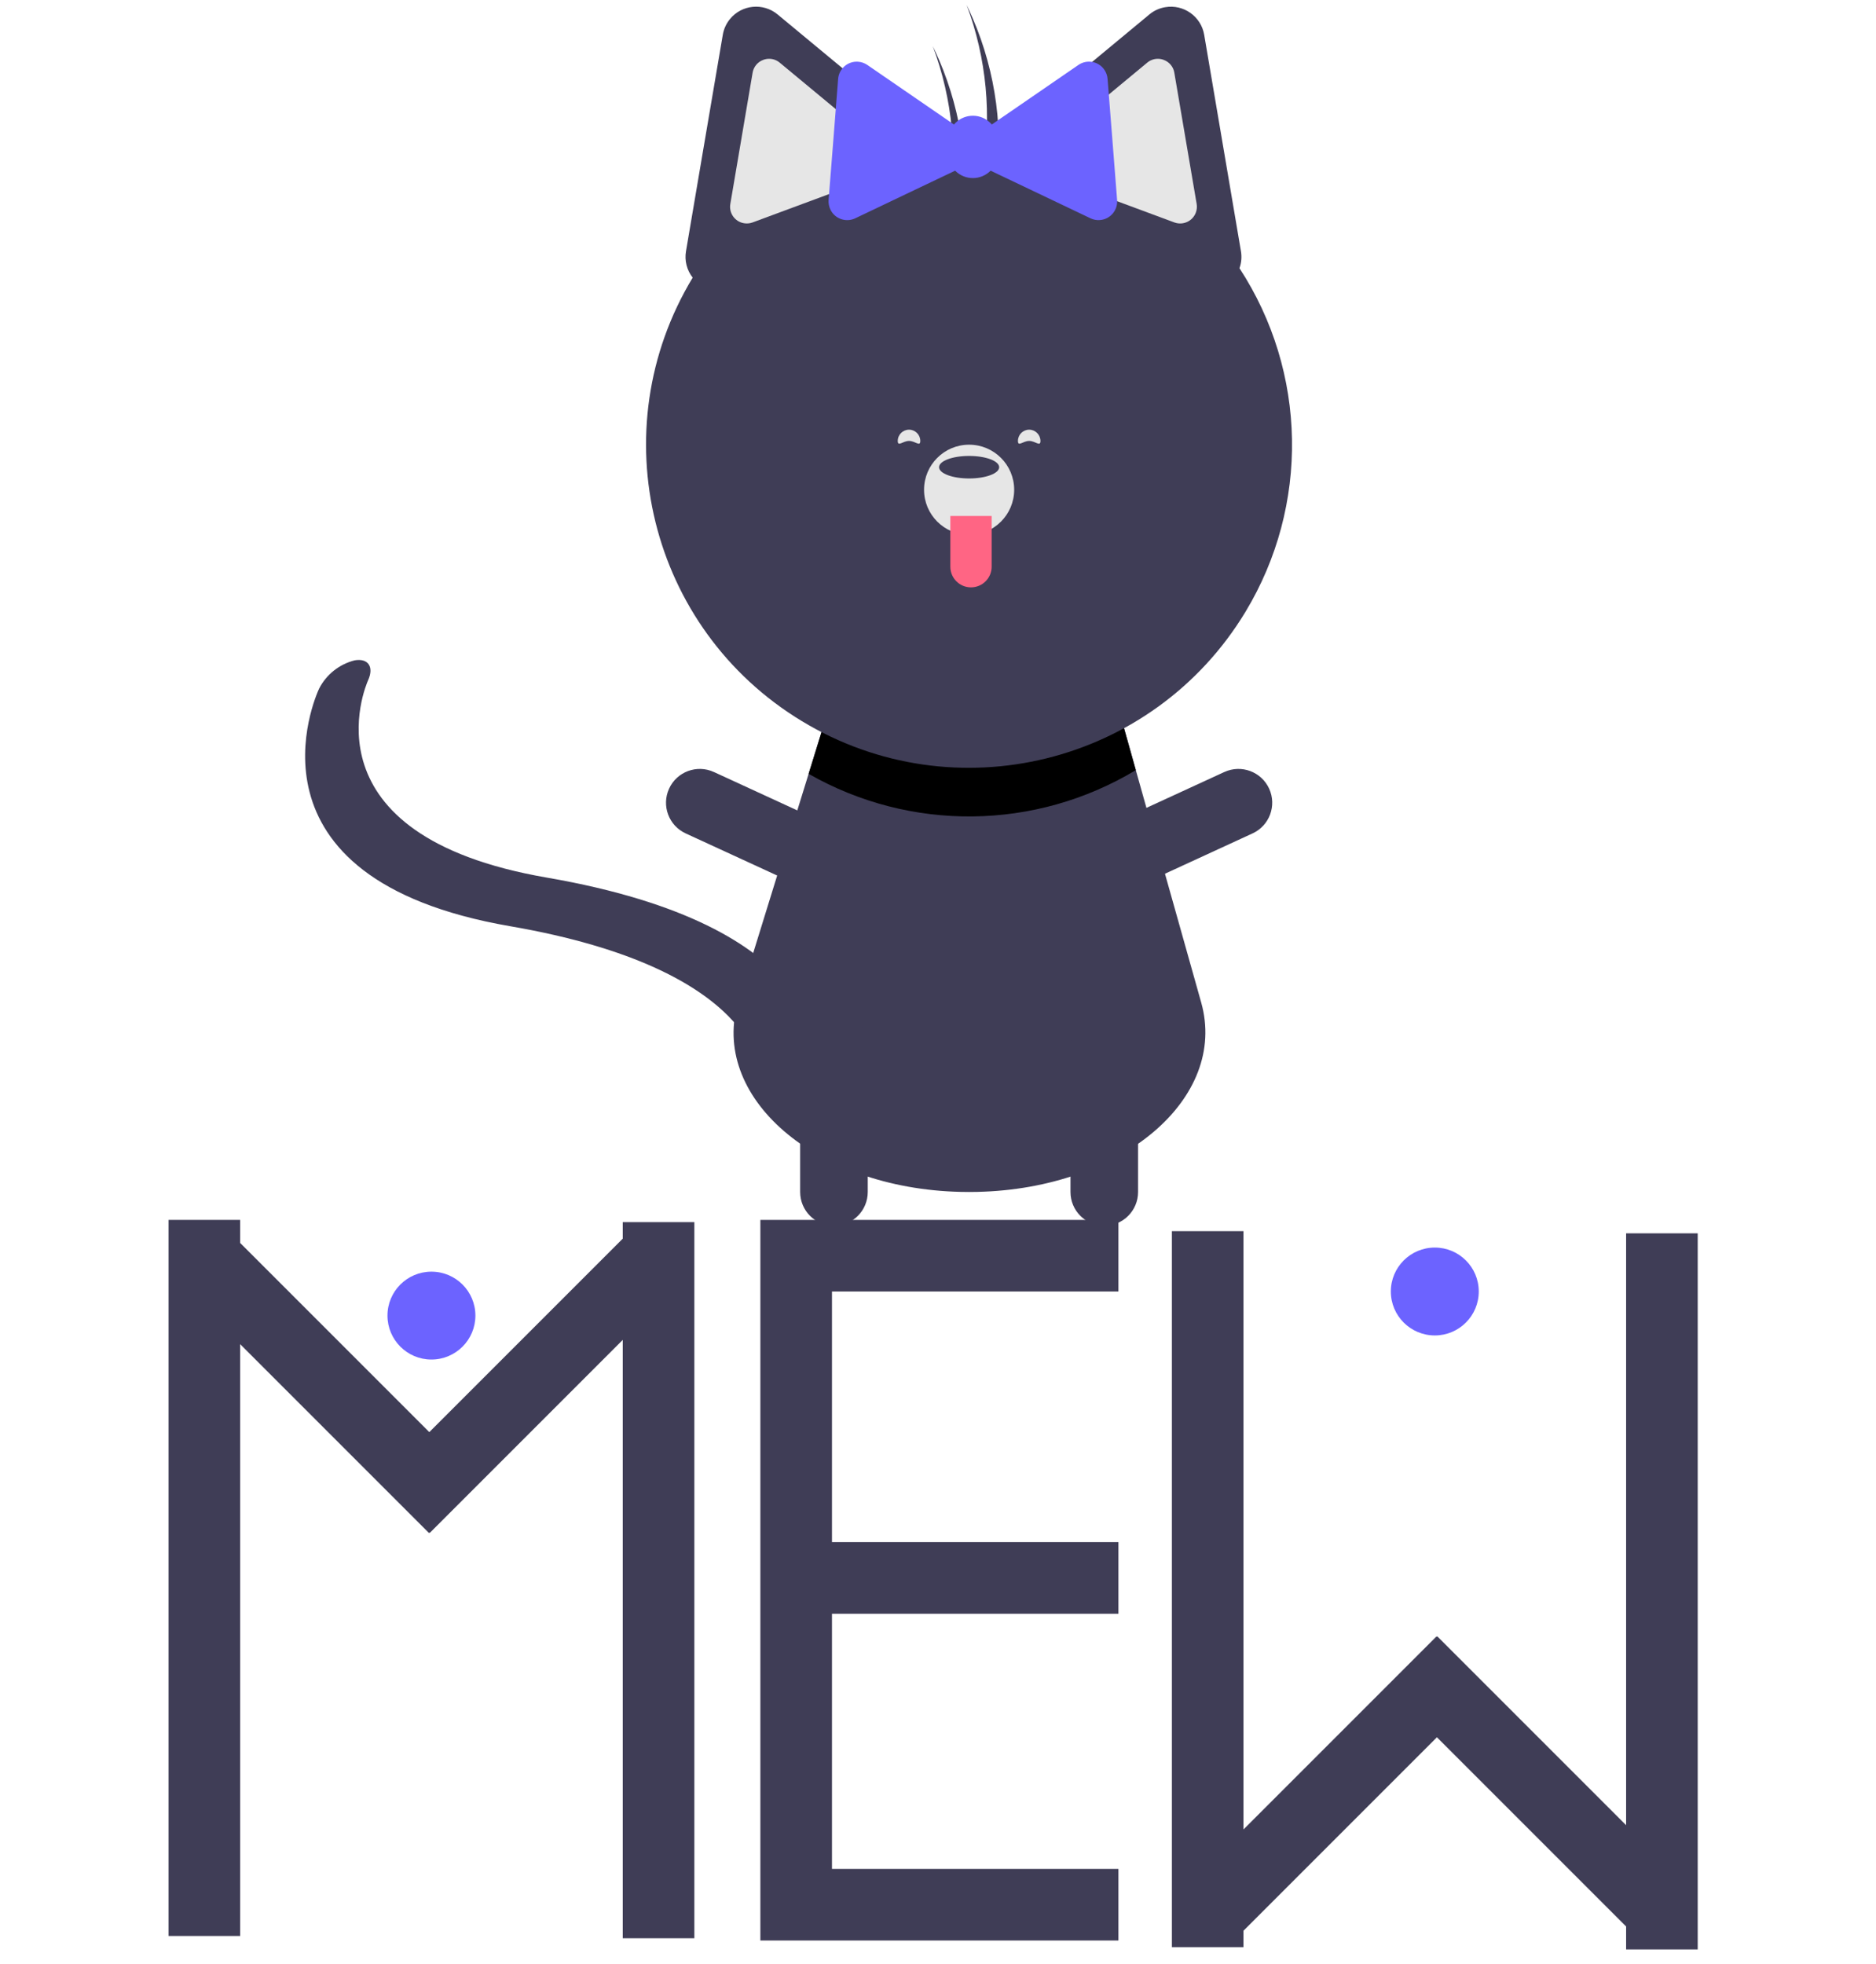 <?xml version="1.0" encoding="UTF-8" standalone="no"?>
<!DOCTYPE svg PUBLIC "-//W3C//DTD SVG 1.1//EN" "http://www.w3.org/Graphics/SVG/1.1/DTD/svg11.dtd">
<svg version="1.1" xmlns="http://www.w3.org/2000/svg" xmlns:xlink="http://www.w3.org/1999/xlink" preserveAspectRatio="xMidYMid meet" viewBox="138.297 100.19 316.894 401.84" width="1812.89" height="1897.84"><defs><path d="M303.11 344.06C303.68 344.06 304.24 344.05 304.8 344.04C334.53 343.37 356.08 324.79 350.6 305.3C349.71 302.13 345.25 286.28 337.22 257.75L333.84 245.72L273.91 246.74L270.27 258.51C261.67 286.3 256.89 301.75 255.94 304.84C249.87 324.43 271.42 343.37 301.42 344.04C301.98 344.05 302.54 344.06 303.11 344.06Z" id="d1fOo1iVEF"></path><path d="M270.27 258.51C291.08 270.4 316.69 270.11 337.22 257.75C337 256.95 335.87 252.93 333.84 245.72L273.91 246.74C271.97 253.01 270.76 256.94 270.27 258.51Z" id="g2UNUAxZfv"></path><path d="M216.66 279.73C166.53 271.08 179.57 240.62 180.15 239.33C181.37 236.62 180.14 234.81 177.38 235.29C174.25 236.08 171.6 238.18 170.12 241.06C169.38 242.64 152.65 279.93 209.22 289.69C260.13 298.47 260.31 319.85 260.3 320.07C260.17 322.43 262.52 323.15 265.56 321.69C268.6 320.22 271.18 317.12 271.32 314.76C271.35 314.26 271.55 308.32 265.52 301.24C259.06 293.63 245.41 284.69 216.66 279.73Z" id="avpWwFK2s"></path><path d="M337.68 344.06C337.68 344.06 337.68 344.06 337.68 344.06C337.68 341.06 337.68 317.09 337.68 314.09C337.68 310.27 334.58 307.18 330.76 307.19C326.95 307.19 323.86 310.28 323.85 314.09C323.85 317.09 323.85 341.06 323.85 344.06C323.85 347.88 326.95 350.97 330.77 350.97C330.77 350.97 330.77 350.97 330.77 350.97C334.59 350.97 337.68 347.88 337.68 344.06Z" id="e1yhhSmRbu"></path><path d="M333.88 283.23C333.88 283.23 333.88 283.23 333.88 283.23C336.6 281.98 358.38 271.96 361.1 270.7C364.57 269.11 366.09 265.01 364.5 261.54C362.91 258.07 358.8 256.54 355.33 258.14C355.33 258.14 355.32 258.14 355.32 258.14C352.6 259.39 330.82 269.41 328.1 270.67C324.63 272.26 323.11 276.37 324.71 279.84C324.71 279.84 324.71 279.84 324.71 279.84C326.3 283.31 330.41 284.82 333.88 283.23Z" id="b1lADnCcI3"></path><path d="M272.34 283.23C272.34 283.23 272.34 283.23 272.34 283.23C269.62 281.98 247.84 271.96 245.12 270.7C241.65 269.11 240.13 265.01 241.72 261.54C243.31 258.07 247.42 256.54 250.89 258.14C250.89 258.14 250.9 258.14 250.9 258.14C253.62 259.39 275.4 269.41 278.12 270.67C281.59 272.26 283.11 276.37 281.51 279.84C281.51 279.84 281.51 279.84 281.51 279.84C279.92 283.31 275.81 284.82 272.34 283.23Z" id="a7YVKKQSr"></path><path d="M268.54 344.06C268.54 344.06 268.54 344.06 268.54 344.06C268.54 341.06 268.54 317.09 268.54 314.09C268.54 310.27 271.64 307.18 275.46 307.19C279.27 307.19 282.36 310.28 282.37 314.09C282.37 317.09 282.37 341.06 282.37 344.06C282.37 347.88 279.27 350.97 275.45 350.97C275.45 350.97 275.45 350.97 275.45 350.97C271.63 350.97 268.54 347.88 268.54 344.06Z" id="f3EGJr9j2t"></path><path d="M358.73 151.59C358.48 150.11 357.23 142.73 354.97 129.45C352.71 116.16 351.46 108.78 351.21 107.31C350.57 103.55 347 101.02 343.24 101.66C342.04 101.86 340.92 102.37 339.99 103.15C338.84 104.1 333.07 108.88 322.7 117.48C316.68 122.46 313.33 125.24 312.66 125.79C305.68 124.77 298.58 124.87 291.63 126.11C290.94 125.53 287.47 122.66 281.22 117.48C270.84 108.88 265.08 104.1 263.93 103.15C260.99 100.71 256.63 101.12 254.2 104.06C253.43 104.99 252.91 106.11 252.71 107.31C252.46 108.78 251.2 116.16 248.94 129.45C246.69 142.73 245.43 150.11 245.18 151.59C244.85 153.5 245.35 155.47 246.55 156.99C227.67 188.22 237.67 228.85 268.9 247.73C300.13 266.62 340.76 256.61 359.65 225.38C372.79 203.65 372.31 176.32 358.43 155.06C358.83 153.94 358.93 152.75 358.73 151.59Z" id="b1rRTghDqd"></path><path d="M318.58 130.39C318.58 130.39 318.58 130.39 318.58 130.39C317.13 131.59 316.93 133.75 318.13 135.2C318.52 135.66 319.01 136.02 319.58 136.23C322.13 137.17 342.55 144.75 345.11 145.7C346.88 146.35 348.85 145.45 349.5 143.68C349.71 143.12 349.77 142.51 349.67 141.92C349.21 139.23 345.56 117.76 345.1 115.07C344.91 113.86 344.07 112.86 342.92 112.44C342.54 112.29 342.13 112.22 341.72 112.22C340.93 112.22 340.16 112.5 339.55 113.01C339.55 113.01 332.56 118.8 318.58 130.39Z" id="a1btPqFjEE"></path><path d="M258.81 115.07C258.35 117.76 254.7 139.23 254.25 141.92C253.93 143.78 255.18 145.55 257.04 145.86C257.64 145.96 258.24 145.91 258.81 145.7C261.36 144.75 281.79 137.17 284.34 136.23C286.11 135.57 287.01 133.6 286.36 131.83C286.15 131.27 285.79 130.77 285.33 130.39C283.23 128.65 266.46 114.75 264.36 113.01C263.75 112.5 262.99 112.22 262.19 112.22C261.78 112.22 261.38 112.29 260.99 112.44C259.84 112.86 259.01 113.86 258.81 115.07Z" id="aceeXAr3AC"></path><path d="M303.11 191.17C298.02 191.17 293.89 195.29 293.89 200.39C293.89 205.48 298.02 209.61 303.11 209.61C308.2 209.61 312.33 205.48 312.33 200.39C312.33 195.29 308.2 191.17 303.11 191.17Z" id="b1EZczkHJ"></path><path d="M309.26 195.78C309.26 197.05 306.5 198.08 303.11 198.08C299.71 198.08 296.96 197.05 296.96 195.78C296.96 194.5 299.71 193.47 303.11 193.47C306.5 193.47 309.26 194.5 309.26 195.78Z" id="f1gMnATd81"></path><path d="M303.49 220.36C301.16 220.36 299.27 218.47 299.27 216.14C299.27 216.14 299.27 216.14 299.27 216.14C299.27 215.45 299.27 211.99 299.27 205.76L307.72 205.76C307.72 211.99 307.72 215.45 307.72 216.14C307.72 218.47 305.83 220.36 303.49 220.36C303.49 220.36 303.49 220.36 303.49 220.36C303.49 220.36 303.49 220.36 303.49 220.36Z" id="asRuW4Zal"></path><path d="M303.87 103.99C308.64 115.11 310.25 127.33 308.52 139.3C307.66 138.05 306.75 136.74 305.82 135.42C307.8 123.92 306.69 112.11 302.6 101.19C303.04 102.11 303.47 103.04 303.87 103.99Z" id="d1DBkiIdd"></path><path d="M296.96 112.44C301.73 123.56 303.34 135.78 301.61 147.75C300.74 146.5 299.83 145.19 298.91 143.87C300.89 132.37 299.77 120.56 295.68 109.64C296.12 110.56 296.56 111.49 296.96 112.44Z" id="c5AkTP9mI"></path><path d="M275.34 128.72C275.92 121.28 276.25 117.15 276.31 116.33C276.48 114.22 278.32 112.65 280.42 112.82C281.09 112.87 281.73 113.1 282.29 113.48C282.97 113.95 286.38 116.29 292.53 120.52C297.02 123.6 299.51 125.31 300.01 125.66C301.83 123.52 305.05 123.26 307.18 125.09C307.39 125.26 307.58 125.45 307.75 125.66C308.25 125.31 310.74 123.6 315.23 120.52C321.37 116.29 324.79 113.95 325.47 113.48C327.21 112.28 329.59 112.72 330.78 114.46C331.16 115.02 331.39 115.66 331.44 116.33C331.51 117.15 331.83 121.28 332.42 128.72C333 136.15 333.33 140.28 333.39 141.1C333.56 143.21 331.99 145.05 329.88 145.21C329.21 145.27 328.54 145.14 327.94 144.85C327.19 144.5 323.45 142.71 316.72 139.5C311.19 136.87 308.12 135.4 307.51 135.11C305.53 137.11 302.3 137.13 300.3 135.16C300.28 135.14 300.27 135.12 300.25 135.11C299.64 135.4 296.56 136.87 291.03 139.5C284.31 142.71 280.57 144.5 279.82 144.85C277.91 145.76 275.63 144.96 274.72 143.05C274.44 142.44 274.31 141.77 274.36 141.1C274.49 139.45 274.82 135.32 275.34 128.72Z" id="bmwsUl1O5"></path><path d="M315.4 190.4C316.67 190.4 317.71 191.67 317.71 190.4C317.7 189.13 316.67 188.1 315.4 188.1C314.13 188.1 313.1 189.13 313.1 190.4C313.1 191.67 314.13 190.4 315.4 190.4Z" id="bDpzwSvZl"></path><path d="M290.82 190.4C289.54 190.4 288.51 191.67 288.51 190.4C288.51 189.13 289.55 188.1 290.82 188.1C292.09 188.1 293.12 189.13 293.12 190.4C293.12 191.67 292.09 190.4 290.82 190.4Z" id="c3F2sPE07f"></path><path d="M333.66 349.77L260.4 349.77L260.4 350.69L260.4 364.42L260.4 415.7L260.4 430.35L260.4 482.55L260.4 497.2L275.05 497.2L333.66 497.2L333.66 482.55L275.05 482.55L275.05 430.35L333.66 430.35L333.66 415.7L275.05 415.7L275.05 364.42L333.66 364.42L333.66 364.42L333.66 349.77Z" id="d2mAdHZ52b"></path><path d="M437.54 473.61L398.91 434.98L398.82 435.07L398.74 434.99L359.25 474.48L359.25 352.07L344.6 352.07L344.6 498.57L359.25 498.57L359.25 495.2L398.83 455.62L437.54 494.33L437.54 499.03L452.19 499.03L452.19 352.52L437.54 352.52L437.54 352.52L437.54 473.61Z" id="b14HMb0f0I"></path><path d="M232.24 353.61L192.66 393.19L153.95 354.48L153.95 349.77L139.3 349.77L139.3 496.28L153.95 496.28L153.95 375.19L192.58 413.82L192.67 413.73L192.75 413.81L232.24 374.32L232.24 496.74L246.89 496.74L246.89 350.23L232.24 350.23L232.24 350.23L232.24 353.61Z" id="b6hPweewLU"></path><path d="M398.4 355.43C393.43 355.43 389.4 359.45 389.4 364.42C389.4 369.39 393.43 373.41 398.4 373.41C403.36 373.41 407.39 369.39 407.39 364.42C407.39 359.45 403.36 355.43 398.4 355.43Z" id="c1W8jWJ7Y3"></path><path d="M193.09 360.36C188.13 360.36 184.1 364.38 184.1 369.35C184.1 374.31 188.13 378.34 193.09 378.34C198.06 378.34 202.09 374.31 202.09 369.35C202.09 364.38 198.06 360.36 193.09 360.36Z" id="b767GbLgf"></path></defs><g><g><use xlink:href="#d1fOo1iVEF" opacity="1" fill="#3f3d56" fill-opacity="1"></use><g><use xlink:href="#d1fOo1iVEF" opacity="1" fill-opacity="0" stroke="#000000" stroke-width="1" stroke-opacity="0"></use></g></g><g><use xlink:href="#g2UNUAxZfv" opacity="1" fill="#000000" fill-opacity="1"></use><g><use xlink:href="#g2UNUAxZfv" opacity="1" fill-opacity="0" stroke="#000000" stroke-width="1" stroke-opacity="0"></use></g></g><g><use xlink:href="#avpWwFK2s" opacity="1" fill="#3f3d56" fill-opacity="1"></use><g><use xlink:href="#avpWwFK2s" opacity="1" fill-opacity="0" stroke="#000000" stroke-width="1" stroke-opacity="0"></use></g></g><g><use xlink:href="#e1yhhSmRbu" opacity="1" fill="#3f3d56" fill-opacity="1"></use><g><use xlink:href="#e1yhhSmRbu" opacity="1" fill-opacity="0" stroke="#000000" stroke-width="1" stroke-opacity="0"></use></g></g><g><use xlink:href="#b1lADnCcI3" opacity="1" fill="#3f3d56" fill-opacity="1"></use><g><use xlink:href="#b1lADnCcI3" opacity="1" fill-opacity="0" stroke="#000000" stroke-width="1" stroke-opacity="0"></use></g></g><g><use xlink:href="#a7YVKKQSr" opacity="1" fill="#3f3d56" fill-opacity="1"></use><g><use xlink:href="#a7YVKKQSr" opacity="1" fill-opacity="0" stroke="#000000" stroke-width="1" stroke-opacity="0"></use></g></g><g><use xlink:href="#f3EGJr9j2t" opacity="1" fill="#3f3d56" fill-opacity="1"></use><g><use xlink:href="#f3EGJr9j2t" opacity="1" fill-opacity="0" stroke="#000000" stroke-width="1" stroke-opacity="0"></use></g></g><g><use xlink:href="#b1rRTghDqd" opacity="1" fill="#3f3d56" fill-opacity="1"></use><g><use xlink:href="#b1rRTghDqd" opacity="1" fill-opacity="0" stroke="#000000" stroke-width="1" stroke-opacity="0"></use></g></g><g><use xlink:href="#a1btPqFjEE" opacity="1" fill="#e6e6e6" fill-opacity="1"></use><g><use xlink:href="#a1btPqFjEE" opacity="1" fill-opacity="0" stroke="#000000" stroke-width="1" stroke-opacity="0"></use></g></g><g><use xlink:href="#aceeXAr3AC" opacity="1" fill="#e6e6e6" fill-opacity="1"></use><g><use xlink:href="#aceeXAr3AC" opacity="1" fill-opacity="0" stroke="#000000" stroke-width="1" stroke-opacity="0"></use></g></g><g><use xlink:href="#b1EZczkHJ" opacity="1" fill="#e6e6e6" fill-opacity="1"></use><g><use xlink:href="#b1EZczkHJ" opacity="1" fill-opacity="0" stroke="#000000" stroke-width="1" stroke-opacity="0"></use></g></g><g><use xlink:href="#f1gMnATd81" opacity="1" fill="#3f3d56" fill-opacity="1"></use><g><use xlink:href="#f1gMnATd81" opacity="1" fill-opacity="0" stroke="#000000" stroke-width="1" stroke-opacity="0"></use></g></g><g><use xlink:href="#asRuW4Zal" opacity="1" fill="#ff6584" fill-opacity="1"></use><g><use xlink:href="#asRuW4Zal" opacity="1" fill-opacity="0" stroke="#000000" stroke-width="1" stroke-opacity="0"></use></g></g><g><use xlink:href="#d1DBkiIdd" opacity="1" fill="#3f3d56" fill-opacity="1"></use><g><use xlink:href="#d1DBkiIdd" opacity="1" fill-opacity="0" stroke="#000000" stroke-width="1" stroke-opacity="0"></use></g></g><g><use xlink:href="#c5AkTP9mI" opacity="1" fill="#3f3d56" fill-opacity="1"></use><g><use xlink:href="#c5AkTP9mI" opacity="1" fill-opacity="0" stroke="#000000" stroke-width="1" stroke-opacity="0"></use></g></g><g><use xlink:href="#bmwsUl1O5" opacity="1" fill="#6c63ff" fill-opacity="1"></use><g><use xlink:href="#bmwsUl1O5" opacity="1" fill-opacity="0" stroke="#000000" stroke-width="1" stroke-opacity="0"></use></g></g><g><use xlink:href="#bDpzwSvZl" opacity="1" fill="#e6e6e6" fill-opacity="1"></use><g><use xlink:href="#bDpzwSvZl" opacity="1" fill-opacity="0" stroke="#000000" stroke-width="1" stroke-opacity="0"></use></g></g><g><use xlink:href="#c3F2sPE07f" opacity="1" fill="#e6e6e6" fill-opacity="1"></use><g><use xlink:href="#c3F2sPE07f" opacity="1" fill-opacity="0" stroke="#000000" stroke-width="1" stroke-opacity="0"></use></g></g><g><use xlink:href="#d2mAdHZ52b" opacity="1" fill="#3f3d56" fill-opacity="1"></use><g><use xlink:href="#d2mAdHZ52b" opacity="1" fill-opacity="0" stroke="#000000" stroke-width="1" stroke-opacity="0"></use></g></g><g><use xlink:href="#b14HMb0f0I" opacity="1" fill="#3f3d56" fill-opacity="1"></use><g><use xlink:href="#b14HMb0f0I" opacity="1" fill-opacity="0" stroke="#000000" stroke-width="1" stroke-opacity="0"></use></g></g><g><use xlink:href="#b6hPweewLU" opacity="1" fill="#3f3d56" fill-opacity="1"></use><g><use xlink:href="#b6hPweewLU" opacity="1" fill-opacity="0" stroke="#000000" stroke-width="1" stroke-opacity="0"></use></g></g><g><use xlink:href="#c1W8jWJ7Y3" opacity="1" fill="#6c63ff" fill-opacity="1"></use><g><use xlink:href="#c1W8jWJ7Y3" opacity="1" fill-opacity="0" stroke="#000000" stroke-width="1" stroke-opacity="0"></use></g></g><g><use xlink:href="#b767GbLgf" opacity="1" fill="#6c63ff" fill-opacity="1"></use><g><use xlink:href="#b767GbLgf" opacity="1" fill-opacity="0" stroke="#000000" stroke-width="1" stroke-opacity="0"></use></g></g></g></svg>